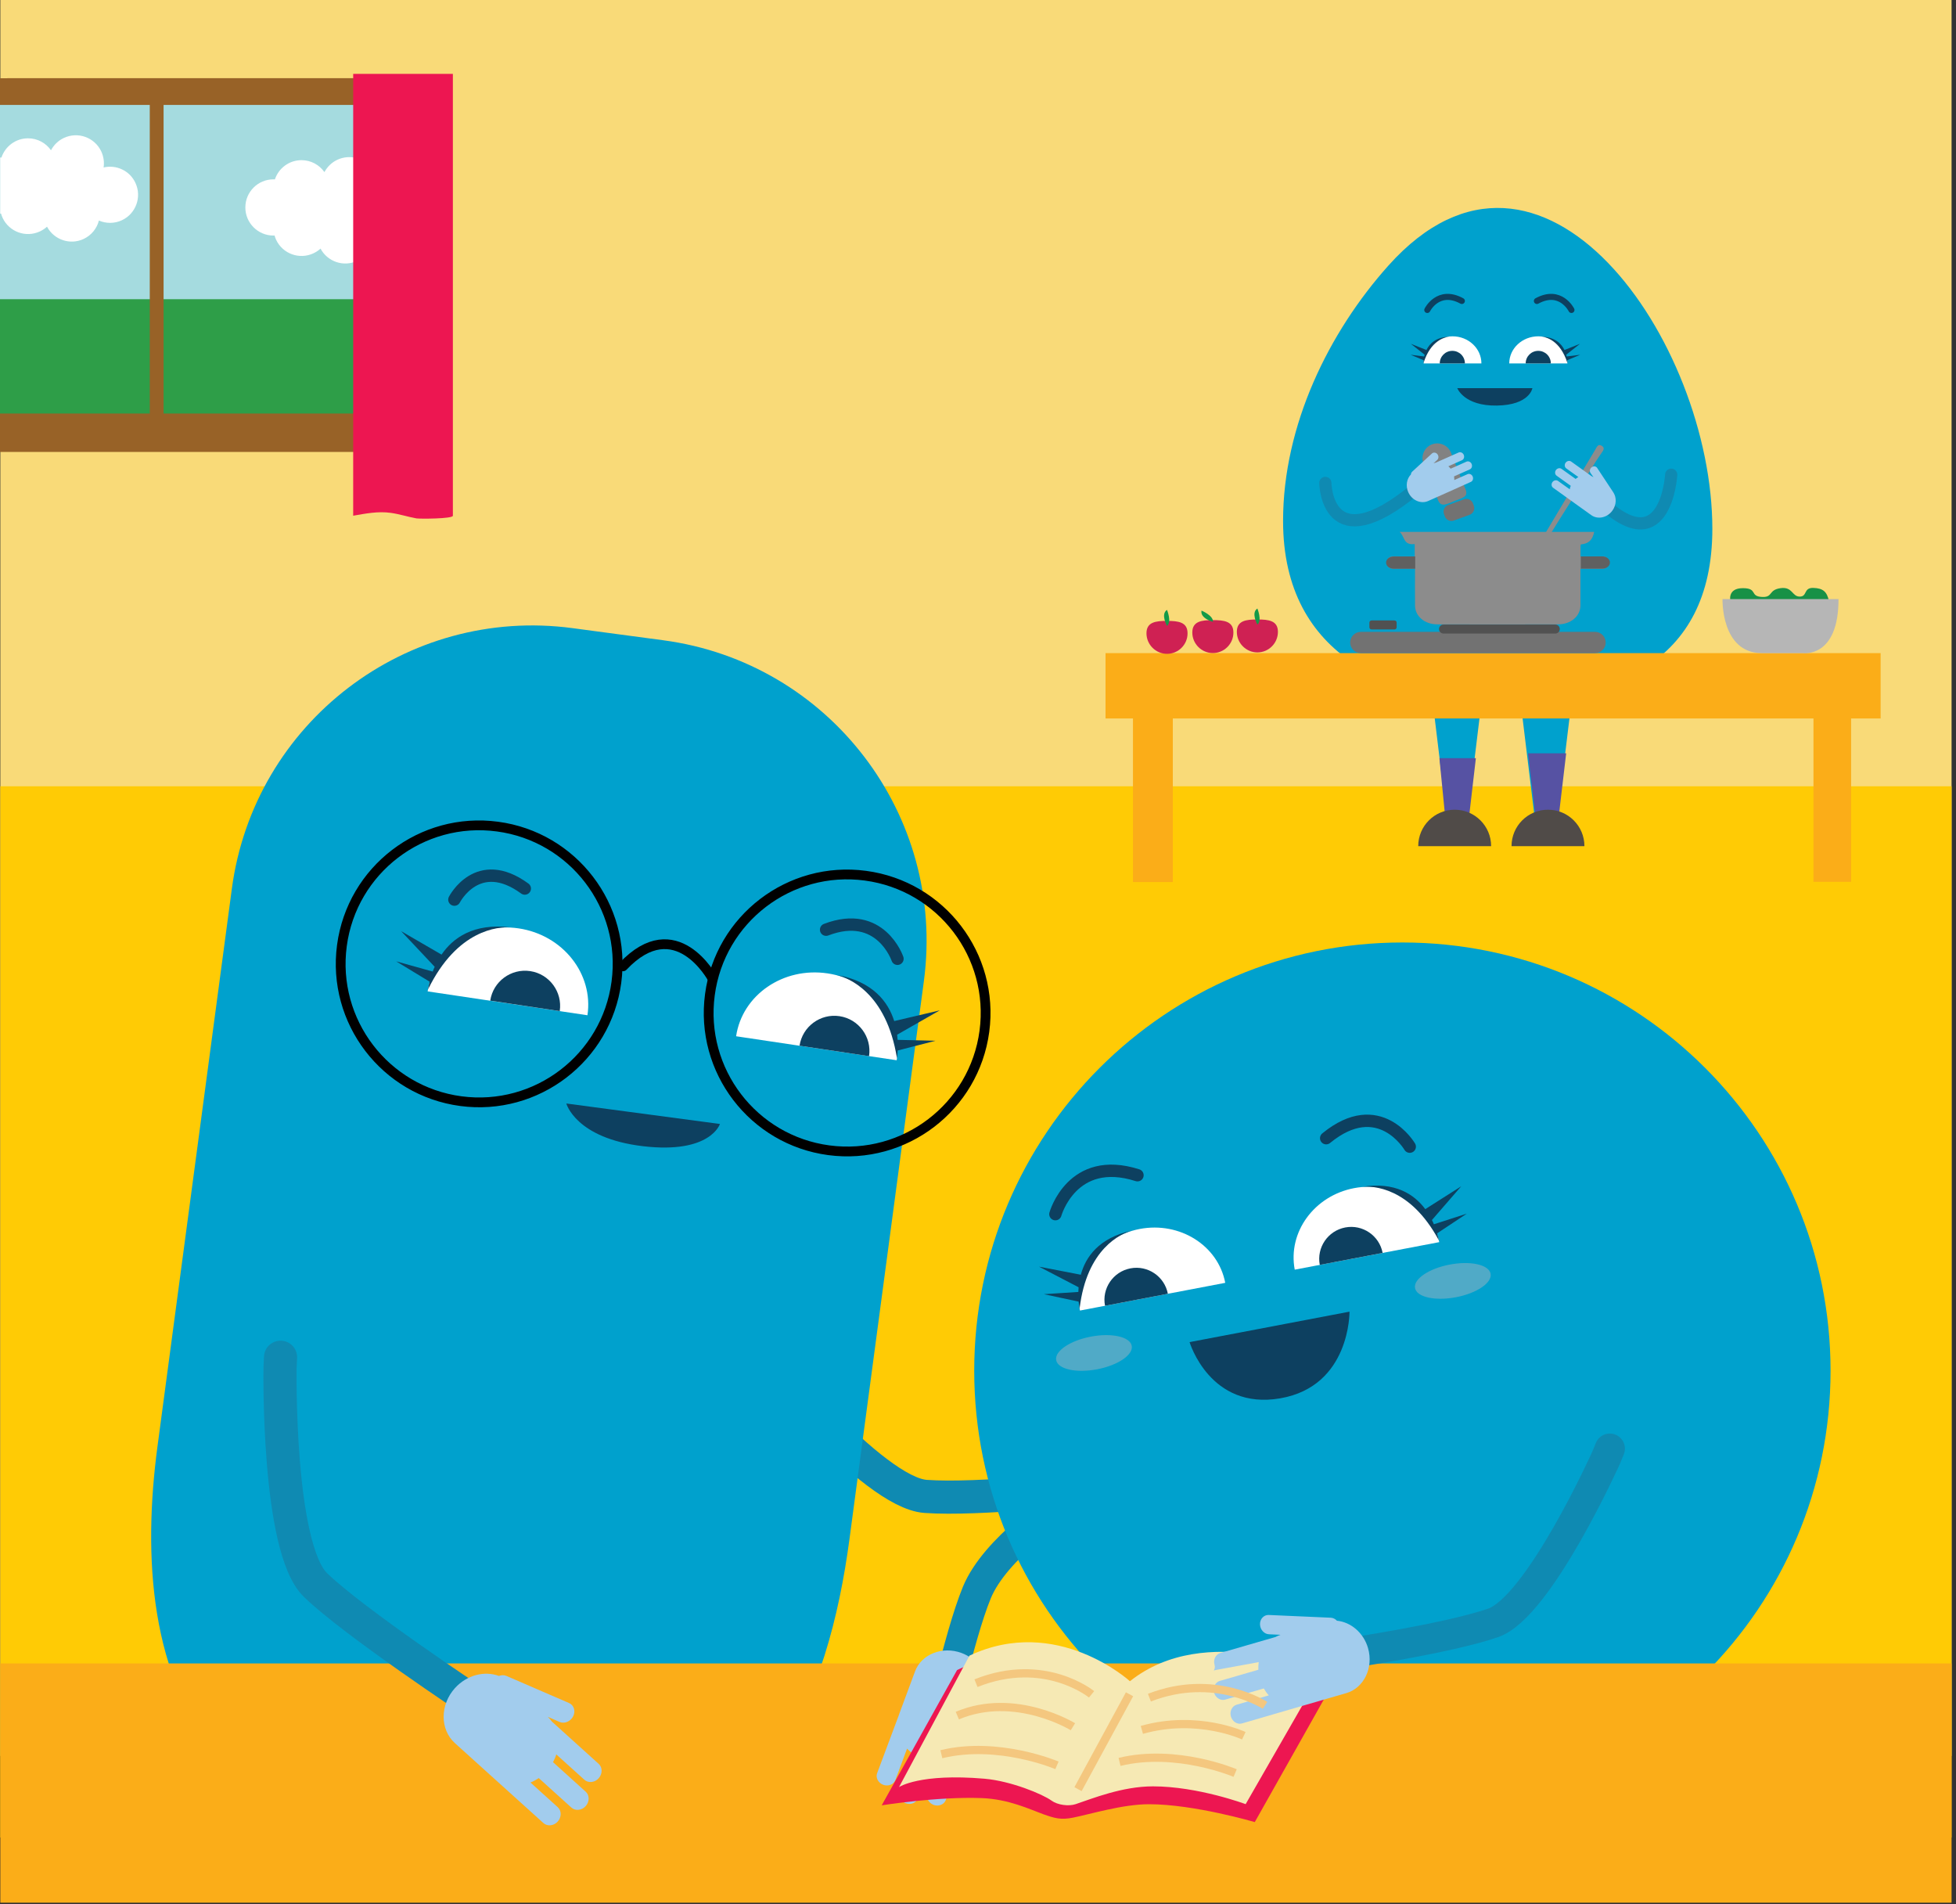 <svg width="300" height="292" viewBox="0 0 300 292" fill="none" xmlns="http://www.w3.org/2000/svg">
<rect x="0" y="0" width="300" height="292" fill="#333333" stroke="none"/>
<g clip-path="url(#clip0)">
<path d="M0.05 269.26V0H299.32V269.26" fill="#F9DA78"/>
<path d="M196.79 79.88C196.79 65.18 203.83 50.91 212.95 40.72C236.46 14.46 262.63 52.37 262.63 81.09C262.63 102.29 246.44 107.43 230.25 107.43C214.06 107.43 196.79 101.08 196.79 79.88Z" fill="#00A1CD"/>
<path d="M299.32 120.57H0.05V281.76H299.32V120.57Z" fill="#FFCB05"/>
<path d="M241.02 47.53C241.02 47.53 239.36 44.17 235.72 46.15" stroke="#0D4060" stroke-width="0.93" stroke-miterlimit="10" stroke-linecap="round"/>
<path d="M218.91 47.53C218.91 47.53 220.57 44.17 224.21 46.15" stroke="#0D4060" stroke-width="0.93" stroke-miterlimit="10" stroke-linecap="round"/>
<path d="M227.21 55.73C227.21 53.43 225.22 51.57 222.78 51.57C220.33 51.57 218.35 53.43 218.35 55.73" fill="white"/>
<path d="M224.68 55.73C224.68 54.66 223.82 53.8 222.75 53.8C221.68 53.8 220.82 54.66 220.82 55.73" fill="#0D4060"/>
<path d="M231.48 55.73C231.48 53.43 233.48 51.57 235.94 51.57C238.4 51.57 240.4 53.43 240.4 55.73" fill="white"/>
<path d="M237.86 55.73C237.86 54.66 237 53.8 235.93 53.8C234.86 53.8 234 54.66 234 55.73" fill="#0D4060"/>
<path d="M223.51 59.52C223.51 59.52 224.54 62.27 229.58 62.19C234.63 62.11 235.03 59.52 235.03 59.52H223.51Z" fill="#0D4060"/>
<path d="M239.95 53.67L242.33 52.72L240.22 54.39C240.25 54.48 240.27 54.58 240.29 54.66L242.36 54.4L240.38 55.23C240.41 55.49 240.4 55.66 240.4 55.66C239.29 52.15 237.08 51.68 236.44 51.62C238.48 51.69 239.47 52.68 239.95 53.67Z" fill="#0D4060"/>
<path d="M216.36 54.4L218.43 54.66C218.45 54.57 218.47 54.48 218.5 54.39L216.39 52.72L218.78 53.67C219.26 52.68 220.25 51.69 222.28 51.63C221.65 51.69 219.43 52.16 218.33 55.67C218.33 55.67 218.33 55.5 218.35 55.24L216.36 54.4Z" fill="#0D4060"/>
<path d="M232.94 105.33L235.36 125.24H238.88L241.3 105.32" fill="#00A1CD"/>
<path d="M219.61 106.51L222.03 126.49H224.93L227.35 106.57" fill="#00A1CD"/>
<path d="M238.7 128.34H235.86L234.36 115.51H240.21L238.7 128.34Z" fill="#5652A3"/>
<path d="M224.87 129.09H222.03L220.77 116.26H226.36L224.87 129.09Z" fill="#5652A3"/>
<path d="M228.7 129.75C228.7 126.66 226.2 124.16 223.11 124.16C220.02 124.16 217.52 126.66 217.52 129.75" fill="#504B48"/>
<path d="M243.01 129.75C243.01 126.66 240.51 124.16 237.42 124.16C234.33 124.16 231.83 126.66 231.83 129.75" fill="#504B48"/>
<path d="M179.88 103.49H173.77V135.25H179.88V103.49Z" fill="#FBAD18"/>
<path d="M283.91 103.46H278.14V135.22H283.91V103.46Z" fill="#FBAD18"/>
<path d="M288.44 100.15H169.56V110.17H288.44V100.15Z" fill="#FBAD18"/>
<path d="M244.64 100.15H208.71C207.81 100.15 207.08 99.42 207.08 98.52C207.08 97.62 207.81 96.89 208.71 96.89H244.64C245.54 96.89 246.27 97.62 246.27 98.52C246.28 99.42 245.54 100.15 244.64 100.15Z" fill="#727272"/>
<path d="M238.54 97.15H221.4C221.02 97.15 220.71 96.84 220.71 96.46C220.71 96.08 221.02 95.77 221.4 95.77H238.54C238.92 95.77 239.23 96.08 239.23 96.46C239.23 96.84 238.92 97.15 238.54 97.15Z" fill="#515151"/>
<path d="M213.88 96.52H210.36C210.18 96.52 210.03 96.37 210.03 96.19V95.47C210.03 95.29 210.18 95.14 210.36 95.14H213.88C214.06 95.14 214.21 95.29 214.21 95.47V96.19C214.2 96.38 214.06 96.52 213.88 96.52Z" fill="#515151"/>
<path d="M217.03 87.21C215.94 87.21 214.98 87.18 214.02 87.22C213.18 87.25 212.73 86.98 212.72 86.28C212.71 85.6 213.12 85.28 213.98 85.31C214.96 85.34 215.95 85.32 216.98 85.32C216.98 84.65 216.98 84.06 216.98 83.43C215.19 83.63 215.49 82.28 214.67 81.56C224.76 81.56 234.64 81.56 244.51 81.56C244.23 82.83 243.67 83.36 242.46 83.48C242.44 83.57 242.41 83.67 242.41 83.78C242.4 84.25 242.41 84.73 242.41 85.32C243.45 85.32 244.46 85.34 245.47 85.31C246.34 85.28 246.72 85.63 246.7 86.3C246.69 86.94 246.29 87.25 245.48 87.22C244.49 87.19 243.51 87.21 242.4 87.21C242.4 88.65 242.4 90.04 242.4 91.42C242.4 91.92 242.41 92.42 242.4 92.92C242.34 94.52 240.91 95.73 238.97 95.74C232.79 95.76 226.61 95.76 220.43 95.74C218.5 95.73 217.06 94.5 217.03 92.9C217 91.05 217.03 89.18 217.03 87.21Z" fill="#8C8C8C"/>
<path d="M242.45 85.32H245.77C246.4 85.32 246.92 85.74 246.92 86.26C246.92 86.78 246.4 87.2 245.77 87.2H242.45" fill="#606060"/>
<path d="M217.06 87.21H213.74C213.11 87.21 212.59 86.79 212.59 86.27C212.59 85.75 213.11 85.33 213.74 85.33H217.06" fill="#606060"/>
<path d="M241.25 76.38C239.83 78.63 238.4 80.88 237.01 83.16C236.81 83.49 236.64 84.07 236.79 84.34C237.65 85.84 237.27 87.11 236.23 88.31C235.43 89.24 234.5 89.95 233.24 90.1C232.63 90.18 232.15 89.97 231.86 89.4C231.03 87.8 232.01 84.62 233.62 83.82C234.01 83.63 234.49 83.45 234.89 83.51C235.79 83.66 236.18 83.19 236.57 82.51C239.19 78.09 241.83 73.69 244.47 69.29C244.54 69.17 244.61 69.05 244.68 68.93C244.94 68.49 245.12 68.02 245.67 68.36C246.19 68.69 245.92 69.06 245.61 69.49C245.34 69.87 245.07 70.27 244.82 70.66" fill="#8C8C8C"/>
<path d="M192.85 100.04C191.12 100.04 189.7 98.62 189.7 96.89C189.7 95.16 191.12 94.99 192.85 94.99C194.58 94.99 196 95.16 196 96.89C196 98.62 194.59 100.04 192.85 100.04Z" fill="#CF2153"/>
<path d="M186.02 100.14C184.29 100.14 182.87 98.72 182.87 96.99C182.87 95.26 184.29 95.09 186.02 95.09C187.75 95.09 189.17 95.26 189.17 96.99C189.18 98.72 187.76 100.14 186.02 100.14Z" fill="#CF2153"/>
<path d="M192.85 95.77C192.85 95.77 191.83 93.96 192.85 93.31C192.85 93.31 193.61 95.15 192.85 95.77Z" fill="#149A48"/>
<path d="M178.99 100.26C177.26 100.26 175.84 98.84 175.84 97.11C175.84 95.38 177.26 95.21 178.99 95.21C180.72 95.21 182.14 95.38 182.14 97.11C182.15 98.84 180.73 100.26 178.99 100.26Z" fill="#CF2153"/>
<path d="M178.99 95.98C178.99 95.98 177.97 94.17 178.99 93.52C178.99 93.52 179.75 95.36 178.99 95.98Z" fill="#149A48"/>
<path d="M186.04 95.36C186.04 95.36 184.04 94.82 184.28 93.63C184.28 93.63 186.12 94.38 186.04 95.36Z" fill="#149A48"/>
<path d="M265.4 92.16C265.4 92.16 264.9 90.19 267.3 90.19C269.7 90.19 268.24 91.49 270.36 91.54C271.94 91.57 271.21 90.46 273.08 90.19C274.95 89.93 274.82 91.45 276 91.48C277.24 91.51 276.56 90.11 278.1 90.15C279.64 90.19 280.22 90.76 280.52 92.19C280.84 93.6 265.4 92.16 265.4 92.16Z" fill="#179146"/>
<path d="M264.19 91.86C264.19 91.86 263.93 100.15 270.23 100.15C276.53 100.15 276.53 100.15 276.53 100.15C276.53 100.15 282 100.95 281.98 91.86H264.19Z" fill="#B6B6B6"/>
<path d="M203.27 74.05C203.27 74.05 203.42 86.27 217.06 75.02" stroke="#0F8AB2" stroke-width="1.871" stroke-miterlimit="10" stroke-linecap="round"/>
<path d="M219.6 68.15C218.44 68.61 217.87 69.93 218.33 71.09L220.57 76.72C221.03 77.88 222 77.25 223.15 76.79C224.31 76.33 225.24 76.2 224.78 75.04L222.54 69.41C222.08 68.26 220.76 67.69 219.6 68.15Z" fill="#828282"/>
<path d="M225.6 73.89C225.89 73.76 226.01 73.39 225.87 73.06C225.73 72.74 225.37 72.58 225.08 72.71L223.05 73.61C223.06 73.42 223.04 73.23 223.01 73.05L225.44 71.97C225.73 71.84 225.85 71.47 225.71 71.14C225.57 70.82 225.21 70.66 224.92 70.79L222.49 71.87C222.38 71.73 222.27 71.61 222.14 71.5L224.23 70.57C224.52 70.44 224.64 70.07 224.5 69.74C224.36 69.42 224 69.26 223.71 69.39L220.22 70.94C220.1 70.96 219.98 71 219.86 71.05L220.43 70.53C220.67 70.31 220.68 69.91 220.46 69.64C220.24 69.37 219.86 69.32 219.62 69.54L216.59 72.33C216.47 72.44 216.41 72.59 216.4 72.75C215.75 73.41 215.56 74.5 215.99 75.47C216.54 76.71 217.91 77.32 219.03 76.83L221.79 75.6C221.81 75.59 221.83 75.58 221.85 75.57C221.86 75.57 221.87 75.56 221.88 75.56L225.6 73.89Z" fill="#A2CCED"/>
<path d="M224.54 76.56L222.12 77.44C221.56 77.64 221.27 78.26 221.47 78.82L221.6 79.17C221.8 79.73 222.42 80.02 222.98 79.82L225.4 78.94C225.96 78.74 226.25 78.12 226.05 77.56L225.92 77.21C225.72 76.65 225.1 76.36 224.54 76.56Z" fill="#727272"/>
<path d="M256.32 72.79C256.32 72.79 255.49 87.22 244.6 75.95" stroke="#0F8AB2" stroke-width="1.871" stroke-miterlimit="10" stroke-linecap="round"/>
<path d="M247.46 75.53C247.96 76.31 247.93 77.41 247.31 78.28C246.52 79.39 245.06 79.71 244.06 78.99L241.6 77.23C241.58 77.22 241.57 77.2 241.55 77.19C241.54 77.18 241.53 77.18 241.52 77.17L238.2 74.79C237.94 74.6 237.9 74.21 238.1 73.93C238.31 73.64 238.69 73.56 238.95 73.74L240.76 75.03C240.79 74.85 240.84 74.66 240.91 74.49L238.74 72.94C238.48 72.75 238.44 72.36 238.64 72.08C238.85 71.79 239.23 71.71 239.49 71.89L241.66 73.44C241.79 73.33 241.93 73.23 242.08 73.15L240.22 71.82C239.96 71.63 239.92 71.24 240.12 70.96C240.33 70.67 240.71 70.59 240.97 70.77L244.07 72.99C244.18 73.04 244.29 73.1 244.4 73.17L243.95 72.54C243.76 72.28 243.83 71.88 244.11 71.66C244.38 71.44 244.76 71.47 244.95 71.73" fill="#A2CCED"/>
<path d="M56.14 12.99H2.12V68.17H56.14V12.99Z" fill="#A5DBDF" stroke="#986227" stroke-width="2.006" stroke-miterlimit="10"/>
<path d="M54.49 44.7H0V67.28H54.49V44.7Z" fill="#2E9E48"/>
<path d="M54.49 13.93H0V45.88H54.49V13.93Z" fill="#A5DBDF"/>
<path d="M24.03 12.99V67.9" stroke="#986227" stroke-width="2.118" stroke-miterlimit="10"/>
<path d="M56.37 63.41H0V69.3H56.37V63.41Z" fill="#986227"/>
<path d="M56.37 12H0V16.09H56.37V12Z" fill="#986227"/>
<path d="M15.89 25.68C16.01 24.87 15.9 24.02 15.53 23.22C14.52 21.07 11.96 20.14 9.8 21.15C8.92 21.56 8.25 22.24 7.82 23.04C7.04 21.93 5.76 21.21 4.3 21.21C2.4 21.21 0.79 22.45 0.22 24.16C0.16 24.16 0.09 24.15 0.03 24.15V32.76C0.07 32.76 0.12 32.75 0.16 32.75C0.22 32.97 0.3 33.2 0.4 33.41C1.41 35.56 3.97 36.49 6.13 35.48C6.53 35.29 6.9 35.05 7.21 34.76C8.28 36.77 10.75 37.62 12.83 36.64C14.04 36.07 14.86 35.02 15.17 33.82C16.26 34.29 17.54 34.31 18.7 33.77C20.85 32.76 21.78 30.2 20.77 28.04C19.9 26.16 17.83 25.22 15.89 25.68Z" fill="white"/>
<path d="M57.17 26.04C56.02 24.27 53.71 23.58 51.74 24.5C50.86 24.91 50.19 25.59 49.76 26.39C48.98 25.28 47.7 24.56 46.24 24.56C44.34 24.56 42.73 25.8 42.16 27.51C42.09 27.51 42.01 27.5 41.94 27.5C39.56 27.5 37.63 29.43 37.63 31.81C37.63 34.19 39.56 36.12 41.94 36.12C42 36.12 42.05 36.11 42.11 36.11C42.17 36.33 42.25 36.56 42.35 36.77C43.36 38.92 45.92 39.85 48.08 38.84C48.48 38.65 48.85 38.41 49.16 38.12C50.23 40.13 52.7 40.98 54.78 40C55.99 39.43 56.81 38.38 57.12 37.18C57.14 37.19 57.15 37.19 57.17 37.2V26.04Z" fill="white"/>
<path d="M69.46 79.08C69.46 79.57 64.31 79.57 63.87 79.49C62.54 79.25 61.24 78.82 59.91 78.64C57.97 78.37 56.07 78.75 54.17 79.08V11.33H69.46C69.46 11.33 69.46 78.94 69.46 79.08Z" fill="#ED1651"/>
<path d="M167.2 228.1C167.2 228.1 150.14 230.05 141.97 229.46C133.8 228.88 116.41 207.44 116.41 207.44C116.41 207.44 114.15 204.47 116.41 207.44" stroke="#0F8AB2" stroke-width="5.084" stroke-miterlimit="10"/>
<path d="M162.66 230.9C162.66 230.9 152.66 237.31 149.82 244.21C146.99 251.11 143.8 266.41 143.8 266.41" stroke="#0F8AB2" stroke-width="4.629" stroke-miterlimit="10"/>
<path d="M215.09 275.86C251.359 275.86 280.76 246.459 280.76 210.19C280.76 173.921 251.359 144.52 215.09 144.52C178.821 144.52 149.42 173.921 149.42 210.19C149.42 246.459 178.821 275.86 215.09 275.86Z" fill="#00A1CD"/>
<path d="M130.29 235.98L141.7 150.44C145.1 124.97 127.21 101.58 101.74 98.18L87.82 96.32C62.35 92.92 38.95 110.81 35.56 136.28L24.15 221.82C21.94 238.4 22.83 257.47 34.26 270.16H118.63C125.52 260.5 128.71 247.82 130.29 235.98Z" fill="#00A1CD"/>
<path d="M299.32 255.07H0.05V291.76H299.32V255.07Z" fill="#FBAD18"/>
<path d="M134.53 271.9C134.27 272.59 134.69 273.39 135.46 273.68C136.23 273.97 137.07 273.63 137.33 272.94L139.12 268.13C139.41 268.44 139.75 268.72 140.12 268.97L137.98 274.73C137.72 275.42 138.14 276.22 138.91 276.51C139.68 276.8 140.52 276.46 140.78 275.77L142.92 270.01C143.32 270.06 143.71 270.06 144.1 270.03L142.26 274.98C142 275.67 142.42 276.47 143.19 276.76C143.96 277.05 144.8 276.71 145.06 276.02L148.13 267.76C148.29 267.52 148.42 267.26 148.53 266.99L148.48 268.77C148.46 269.52 149.1 270.19 149.91 270.26C150.72 270.33 151.4 269.78 151.43 269.03L151.71 259.52C151.72 259.15 151.57 258.81 151.32 258.54C151.27 256.4 149.79 254.33 147.48 253.47C144.54 252.38 141.32 253.65 140.34 256.3L137.91 262.84C137.89 262.89 137.88 262.93 137.87 262.98C137.86 263 137.85 263.02 137.84 263.05L134.53 271.9Z" fill="#A2CCED"/>
<path d="M86.86 169.21C86.86 169.21 88.28 174.54 98.63 175.76C108.97 176.98 110.42 172.35 110.42 172.35L86.86 169.21Z" fill="#0D4060"/>
<path d="M137.65 147.02C137.65 147.02 135.06 139.36 126.7 142.56" stroke="#0D4060" stroke-width="1.894" stroke-miterlimit="10" stroke-linecap="round"/>
<path d="M69.69 137.95C69.69 137.95 73.26 130.97 80.49 136.25" stroke="#0D4060" stroke-width="1.894" stroke-miterlimit="10" stroke-linecap="round"/>
<path d="M108.88 152.52C107.33 164.15 115.5 174.83 127.12 176.38C138.75 177.93 149.43 169.76 150.98 158.14C152.53 146.51 144.36 135.83 132.74 134.28C121.12 132.72 110.43 140.89 108.88 152.52Z" stroke="black" stroke-width="1.5" stroke-miterlimit="10" stroke-linecap="round"/>
<path d="M52.44 144.99C50.89 156.62 59.06 167.3 70.68 168.85C82.3 170.4 92.99 162.23 94.54 150.61C96.09 138.98 87.92 128.3 76.3 126.75C64.68 125.19 53.99 133.36 52.44 144.99Z" stroke="black" stroke-width="1.5" stroke-miterlimit="10" stroke-linecap="round"/>
<path d="M109.26 150.01C109.26 150.01 103.66 139.59 95.55 148.18" stroke="black" stroke-width="1.5" stroke-miterlimit="10" stroke-linecap="round"/>
<path d="M90.1 155.68C91.05 149.34 86.33 143.37 79.56 142.36C72.79 141.35 66.54 145.67 65.59 152.02" fill="white"/>
<path d="M85.85 155.04C86.29 152.1 84.26 149.35 81.32 148.91C78.38 148.47 75.63 150.5 75.19 153.44" fill="#0D4060"/>
<path d="M137.53 162.58C138.48 156.24 133.73 150.27 126.93 149.26C120.13 148.24 113.84 152.56 112.9 158.9" fill="white"/>
<path d="M133.29 161.95C133.73 159.01 131.7 156.26 128.76 155.82C125.82 155.38 123.07 157.41 122.63 160.35" fill="#0D4060"/>
<path d="M137.15 156.57L144.13 154.93L137.6 158.66C137.63 158.94 137.65 159.19 137.67 159.45L143.49 159.59L137.69 161.08C137.65 161.82 137.57 162.28 137.57 162.28C135.96 152.13 130.03 149.93 128.31 149.49C133.89 150.49 136.23 153.64 137.15 156.57Z" fill="#0D4060"/>
<path d="M60.76 147.41L66.37 148.98C66.46 148.74 66.55 148.5 66.67 148.25L61.52 142.78L67.72 146.38C69.45 143.84 72.61 141.52 78.24 142.2C76.47 142.11 70.15 142.48 65.65 151.72C65.65 151.72 65.71 151.25 65.89 150.53L60.76 147.41Z" fill="#0D4060"/>
<path d="M161.87 186.18C161.87 186.18 164.42 177 174.46 180.21" stroke="#0D4060" stroke-width="1.894" stroke-miterlimit="10" stroke-linecap="round"/>
<path d="M216.22 175.83C216.22 175.83 211.56 167.85 203.4 174.53" stroke="#0D4060" stroke-width="1.894" stroke-miterlimit="10" stroke-linecap="round"/>
<path d="M206.98 201.13C206.98 201.13 207.13 212.56 196.35 214.42C185.57 216.28 182.45 205.8 182.45 205.8L206.98 201.13Z" fill="#0D4060"/>
<g opacity="0.7">
<g opacity="0.7">
<path opacity="0.7" d="M173.58 206.36C173.84 207.75 171.46 209.36 168.26 209.97C165.06 210.58 162.25 209.95 161.99 208.57C161.73 207.18 164.11 205.57 167.31 204.96C170.5 204.35 173.31 204.98 173.58 206.36Z" fill="#E9BDBB"/>
</g>
</g>
<g opacity="0.7">
<g opacity="0.7">
<path opacity="0.7" d="M228.62 195.31C228.88 196.7 226.5 198.31 223.3 198.92C220.1 199.53 217.29 198.9 217.03 197.52C216.77 196.13 219.15 194.52 222.35 193.91C225.55 193.3 228.35 193.93 228.62 195.31Z" fill="#E9BDBB"/>
</g>
</g>
<path d="M198.58 194.69C197.49 188.95 201.56 183.36 207.68 182.19C213.8 181.03 219.65 184.73 220.74 190.47" fill="white"/>
<path d="M202.42 193.96C201.91 191.3 203.66 188.73 206.32 188.22C208.98 187.71 211.55 189.46 212.06 192.12" fill="#0D4060"/>
<path d="M165.64 200.96C164.55 195.22 168.65 189.63 174.8 188.45C180.95 187.28 186.83 190.98 187.92 196.71" fill="white"/>
<path d="M169.48 200.23C168.97 197.57 170.72 195 173.38 194.49C176.04 193.98 178.61 195.73 179.12 198.39" fill="#0D4060"/>
<path d="M165.77 195.47L159.36 194.23L165.43 197.39C165.41 197.64 165.4 197.88 165.39 198.11L160.1 198.45L165.43 199.59C165.49 200.26 165.58 200.68 165.58 200.68C166.68 191.39 171.99 189.17 173.54 188.71C168.51 189.83 166.5 192.77 165.77 195.47Z" fill="#0D4060"/>
<path d="M173.56 188.72C173.71 188.69 173.84 188.64 174 188.61C174 188.61 173.83 188.64 173.56 188.72Z" fill="#0D4060"/>
<path d="M224.97 186.1L219.92 187.73C219.83 187.52 219.74 187.3 219.62 187.08L224.11 181.91L218.6 185.41C216.93 183.16 213.98 181.16 208.88 181.99C210.49 181.84 216.25 181.95 220.68 190.19C220.68 190.19 220.61 189.76 220.42 189.12L224.97 186.1Z" fill="#0D4060"/>
<path d="M208.89 181.99C208.61 182.02 208.44 182.05 208.44 182.05C208.6 182.02 208.73 182.01 208.89 181.99Z" fill="#0D4060"/>
<path d="M206.47 253.55C206.47 253.55 221.94 251.28 228.99 248.86C236.04 246.44 246.34 223.52 246.34 223.52C246.34 223.52 247.63 220.37 246.34 223.52" stroke="#0F8AB2" stroke-width="4.629" stroke-miterlimit="10"/>
<path d="M72.76 260.99C72.76 260.99 54.27 248.75 48.39 243.05C42.51 237.35 42.95 209.76 42.95 209.76C42.95 209.76 43.13 206.03 42.95 209.76" stroke="#0F8AB2" stroke-width="5.084" stroke-miterlimit="10"/>
<path d="M83.35 279.55C83.95 280.09 84.94 279.99 85.54 279.32C86.14 278.65 86.15 277.66 85.54 277.11L81.36 273.33C81.8 273.16 82.22 272.93 82.63 272.65L87.64 277.18C88.24 277.72 89.23 277.62 89.83 276.95C90.43 276.28 90.44 275.29 89.83 274.74L84.82 270.21C85.03 269.82 85.2 269.43 85.32 269.02L89.63 272.91C90.23 273.45 91.22 273.35 91.82 272.68C92.42 272.01 92.43 271.02 91.82 270.47L84.64 263.98C84.46 263.72 84.25 263.48 84.02 263.26L85.81 264.04C86.56 264.37 87.51 263.98 87.91 263.18C88.31 262.38 88.03 261.46 87.27 261.14L77.68 256.99C77.31 256.83 76.9 256.84 76.52 256.99C74.32 256.17 71.6 256.84 69.78 258.85C67.47 261.41 67.46 265.2 69.77 267.29L75.46 272.43C75.5 272.47 75.54 272.5 75.59 272.53C75.61 272.55 75.62 272.57 75.64 272.59L83.35 279.55Z" fill="#A2CCED"/>
<path d="M146.79 256.09L135.23 276.83C135.23 276.83 143.81 275.46 150.58 275.72C154.72 275.88 157.96 277.45 159.98 278.18C161.77 278.82 162.72 279.09 164.57 278.72C167.23 278.19 172.17 276.66 176.23 276.66C183.16 276.66 192.45 279.4 192.45 279.4L204.41 258.17C204.41 258.17 186.55 251.66 171.13 259.17C171.12 259.17 163.01 248.29 146.79 256.09Z" fill="#ED1651"/>
<path d="M148.69 253.88L137.89 274.03C137.89 274.03 141.04 271.89 151.01 272.75C155.05 273.1 159.91 275.11 161.28 276.11C162.2 276.78 163.91 277.01 164.97 276.65C167.47 275.82 172.1 273.92 176.83 273.92C183.76 273.92 191.05 276.65 191.05 276.65L202.62 256.51C202.62 256.51 185 248.47 173.3 257.8C173.3 257.8 162.11 247.56 148.69 253.88Z" fill="#F6E9B4"/>
<path d="M165.34 274.35L173.24 259.8" stroke="#F4C77F" stroke-width="1.263" stroke-miterlimit="10"/>
<path d="M190.5 264.27C189.79 264.48 189.02 264 188.79 263.21C188.56 262.42 188.96 261.61 189.67 261.4L194.6 259.97C194.31 259.65 194.06 259.3 193.83 258.91L187.92 260.62C187.21 260.83 186.44 260.35 186.21 259.56C185.98 258.77 186.38 257.96 187.09 257.75L193 256.04C192.98 255.64 193 255.25 193.06 254.87L186.51 256.07C185.8 256.28 186.51 256.07 186.28 255.28C186.05 254.49 186.45 253.68 187.16 253.47L195.62 251.02C195.87 250.88 196.14 250.77 196.41 250.68L194.63 250.6C193.88 250.57 193.26 249.87 193.25 249.06C193.24 248.25 193.84 247.61 194.59 247.64L204.1 248.06C204.47 248.08 204.8 248.25 205.05 248.52C207.18 248.73 209.14 250.36 209.82 252.72C210.69 255.73 209.19 258.85 206.47 259.63L199.77 261.57C199.72 261.58 199.67 261.59 199.63 261.6C199.61 261.61 199.59 261.62 199.56 261.63L190.5 264.27Z" fill="#A2CCED"/>
<path d="M189.44 271.88C189.44 271.88 180.48 268.04 171.71 270.17" stroke="#F4C77F" stroke-width="1.263" stroke-miterlimit="10"/>
<path d="M194.02 261.5C194.02 261.5 186.31 256.41 176.29 260.32" stroke="#F4C77F" stroke-width="1.263" stroke-miterlimit="10"/>
<path d="M162.11 270.7C162.11 270.7 153.15 266.86 144.38 268.99" stroke="#F4C77F" stroke-width="1.263" stroke-miterlimit="10"/>
<path d="M164.56 264.78C164.56 264.78 155.7 259.32 146.83 263.07" stroke="#F4C77F" stroke-width="1.263" stroke-miterlimit="10"/>
<path d="M167.42 259.81C167.42 259.81 160.2 253.89 149.69 258.1" stroke="#F4C77F" stroke-width="1.263" stroke-miterlimit="10"/>
<path d="M190.77 266.16C190.77 266.16 183.72 262.83 175.13 265.26" stroke="#F4C77F" stroke-width="1.263" stroke-miterlimit="10"/>
</g>
<defs>
<clipPath id="clip0">
<rect width="299.32" height="291.76" fill="white"/>
</clipPath>
</defs>
</svg>

